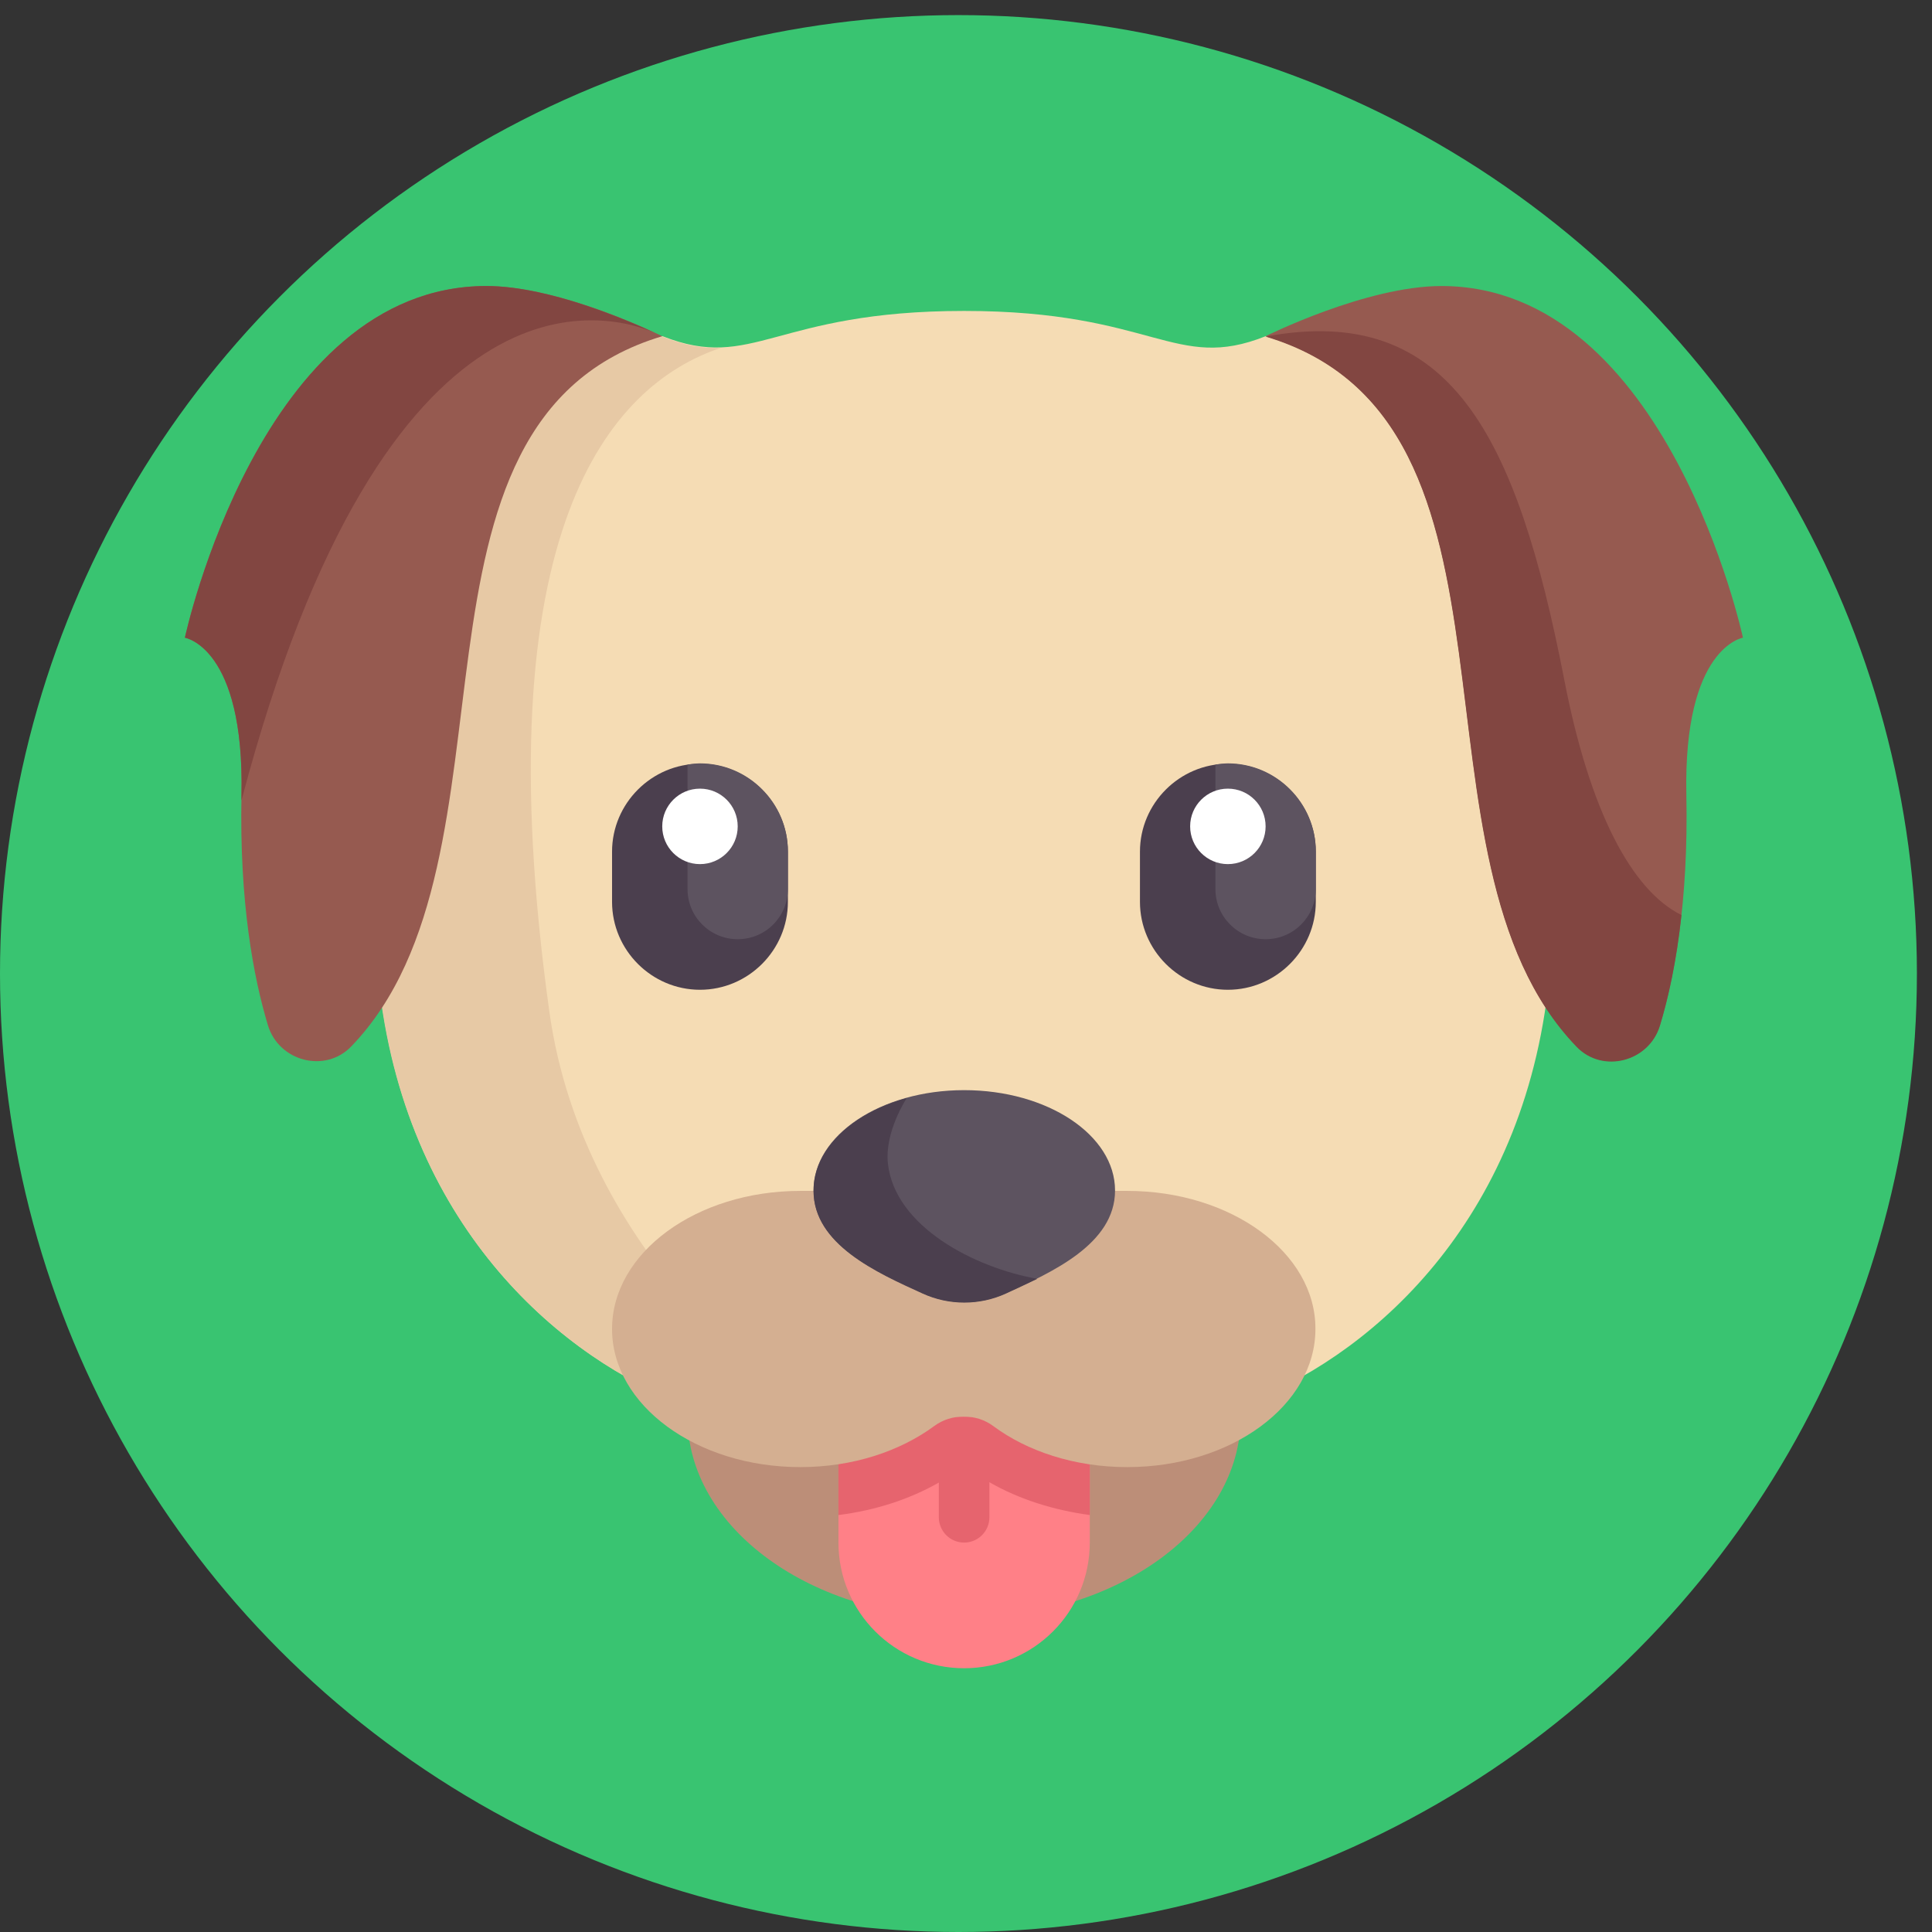 <?xml version="1.0" encoding="utf-8"?>
<!-- Generator: Adobe Illustrator 22.1.0, SVG Export Plug-In . SVG Version: 6.00 Build 0)  -->
<svg version="1.1" id="Capa_1" xmlns="http://www.w3.org/2000/svg" xmlns:xlink="http://www.w3.org/1999/xlink" x="0px" y="0px"
	 viewBox="0 0 512 512" style="enable-background:new 0 0 512 512;" xml:space="preserve">
<rect x="0" y="0" width="512" height="512" fill="#333333" stroke="none"/>
<style type="text/css">
	.st0{fill:#39C471;}
	.st1{fill:#F5DCB4;}
	.st2{fill:#965A50;}
	.st3{fill:#4B3F4E;}
	.st4{fill:#5D5360;}
	.st5{fill:#FFFFFF;}
	.st6{fill:#824641;}
	.st7{fill:#E7C9A5;}
	.st8{fill:#BC8E78;}
	.st9{fill:#FF8087;}
	.st10{fill:#E6646E;}
	.st11{fill:#D4AF91;}
</style>
<circle class="st0" cx="254" cy="258" r="254"/>
<path class="st1" d="M402,89.1h-66.6c-24.1,9.6-29.5-6.7-79.9-6.7s-55.8,16.2-79.9,6.7h-66.6l-8.9,167.3
	c5.5,65.8,46.3,101.6,78.5,114.6h153.7c32.2-13,73-48.8,78.5-114.6L402,89.1z"/>
<path class="st2" d="M335.4,89.1c75,22.4,34.2,138.2,82.4,188.2c6.9,7.2,19.2,4,22.1-5.6c3.8-12.6,7.6-32.6,7-61.1
	c-0.8-39.1,15-41.6,15-41.6s-20-93.2-79.9-93.2C362,75.8,335.4,89.1,335.4,89.1z"/>
<path class="st3" d="M185.5,262.3L185.5,262.3c-12.8,0-23.3-10.5-23.3-23.3v-13.3c0-12.8,10.5-23.3,23.3-23.3l0,0
	c12.8,0,23.3,10.5,23.3,23.3V239C208.8,251.8,198.3,262.3,185.5,262.3z"/>
<path class="st4" d="M185.5,202.3c-1.1,0-2.2,0.2-3.3,0.3v33c0,7.4,6,13.3,13.3,13.3c7.4,0,13.3-6,13.3-13.3v-10
	C208.8,212.8,198.3,202.3,185.5,202.3z"/>
<circle class="st5" cx="185.5" cy="219" r="10"/>
<path class="st3" d="M325.4,262.3L325.4,262.3c-12.8,0-23.3-10.5-23.3-23.3v-13.3c0-12.8,10.5-23.3,23.3-23.3l0,0
	c12.8,0,23.3,10.5,23.3,23.3V239C348.7,251.8,338.2,262.3,325.4,262.3z"/>
<path class="st4" d="M325.4,202.3c-1.1,0-2.2,0.2-3.3,0.3v33c0,7.4,6,13.3,13.3,13.3c7.4,0,13.3-6,13.3-13.3v-10
	C348.7,212.8,338.2,202.3,325.4,202.3z"/>
<circle class="st5" cx="325.4" cy="219" r="10"/>
<path class="st6" d="M417.8,277.4c6.9,7.2,19.2,4,22.1-5.6c2.2-7.2,4.4-17,5.7-29.3c-13.1-6.5-24.3-27.3-31.1-62.6
	c-12.5-64.1-30-99.9-79.1-90.7C410.4,111.6,369.5,227.3,417.8,277.4z"/>
<path class="st7" d="M178.6,371.1h31.6c0,0-55.4-37.2-64.6-102.9c-17.8-127.9,16.1-166.2,45.4-176c-4.6,0.2-9.5-0.6-15.5-3h-66.6
	l-8.9,167.3C105.6,322.2,146.4,358,178.6,371.1z"/>
<path class="st2" d="M175.5,89.1c-75,22.4-34.2,138.2-82.4,188.2c-6.9,7.2-19.2,4-22.1-5.6c-3.8-12.6-7.6-32.6-7-61.1
	c0.8-39.1-15-41.6-15-41.6s20-93.2,79.9-93.2C148.9,75.8,175.5,89.1,175.5,89.1z"/>
<path class="st6" d="M173.3,88.1c-6.8-3.1-27.8-12.3-44.4-12.3C69,75.8,49,169,49,169s15.8,2.5,15,41.6c0,0.5,0,1,0,1.5
	C102.3,66.8,161.2,83,173.3,88.1z"/>
<ellipse class="st8" cx="255.5" cy="375.5" rx="73.3" ry="53.3"/>
<path class="st9" d="M222.2,375.5v33.3c0,18.4,14.9,33.3,33.3,33.3s33.3-14.9,33.3-33.3v-33.3H222.2z"/>
<path class="st10" d="M222.2,401.5c9.6-1.2,18.7-4.1,26.6-8.6v9.2c0,3.7,3,6.7,6.7,6.7c3.7,0,6.7-3,6.7-6.7v-9.3
	c7.8,4.5,17,7.4,26.6,8.7v-26h-66.6V401.5z"/>
<path class="st11" d="M298.7,315.6h-86.6c-27.6,0-49.9,16.4-49.9,36.6s22.4,36.6,49.9,36.6c13.9,0,26.4-4.2,35.5-10.9
	c2.3-1.7,5-2.5,7.8-2.5c2.8,0,5.5,0.8,7.8,2.5c9,6.7,21.6,10.9,35.5,10.9c27.6,0,49.9-16.4,49.9-36.6
	C348.7,332,326.3,315.6,298.7,315.6z"/>
<path class="st4" d="M255.5,288.9c22.1,0,40,11.9,40,26.6c0,14.2-16.8,21.7-28.9,27.2c-7,3.2-15.1,3.2-22.1,0
	c-12.1-5.5-28.9-13-28.9-27.2C215.5,300.9,233.4,288.9,255.5,288.9z"/>
<path class="st3" d="M235.3,308.3c-0.9-8.4,5-17.3,5-17.3c-14.5,4-24.7,13.5-24.7,24.6c0,14.2,16.8,21.7,28.9,27.2
	c7,3.2,15.1,3.2,22.1,0c2.6-1.2,5.4-2.5,8.3-3.9C258.4,336,237.1,325.1,235.3,308.3z"/>
</svg>
